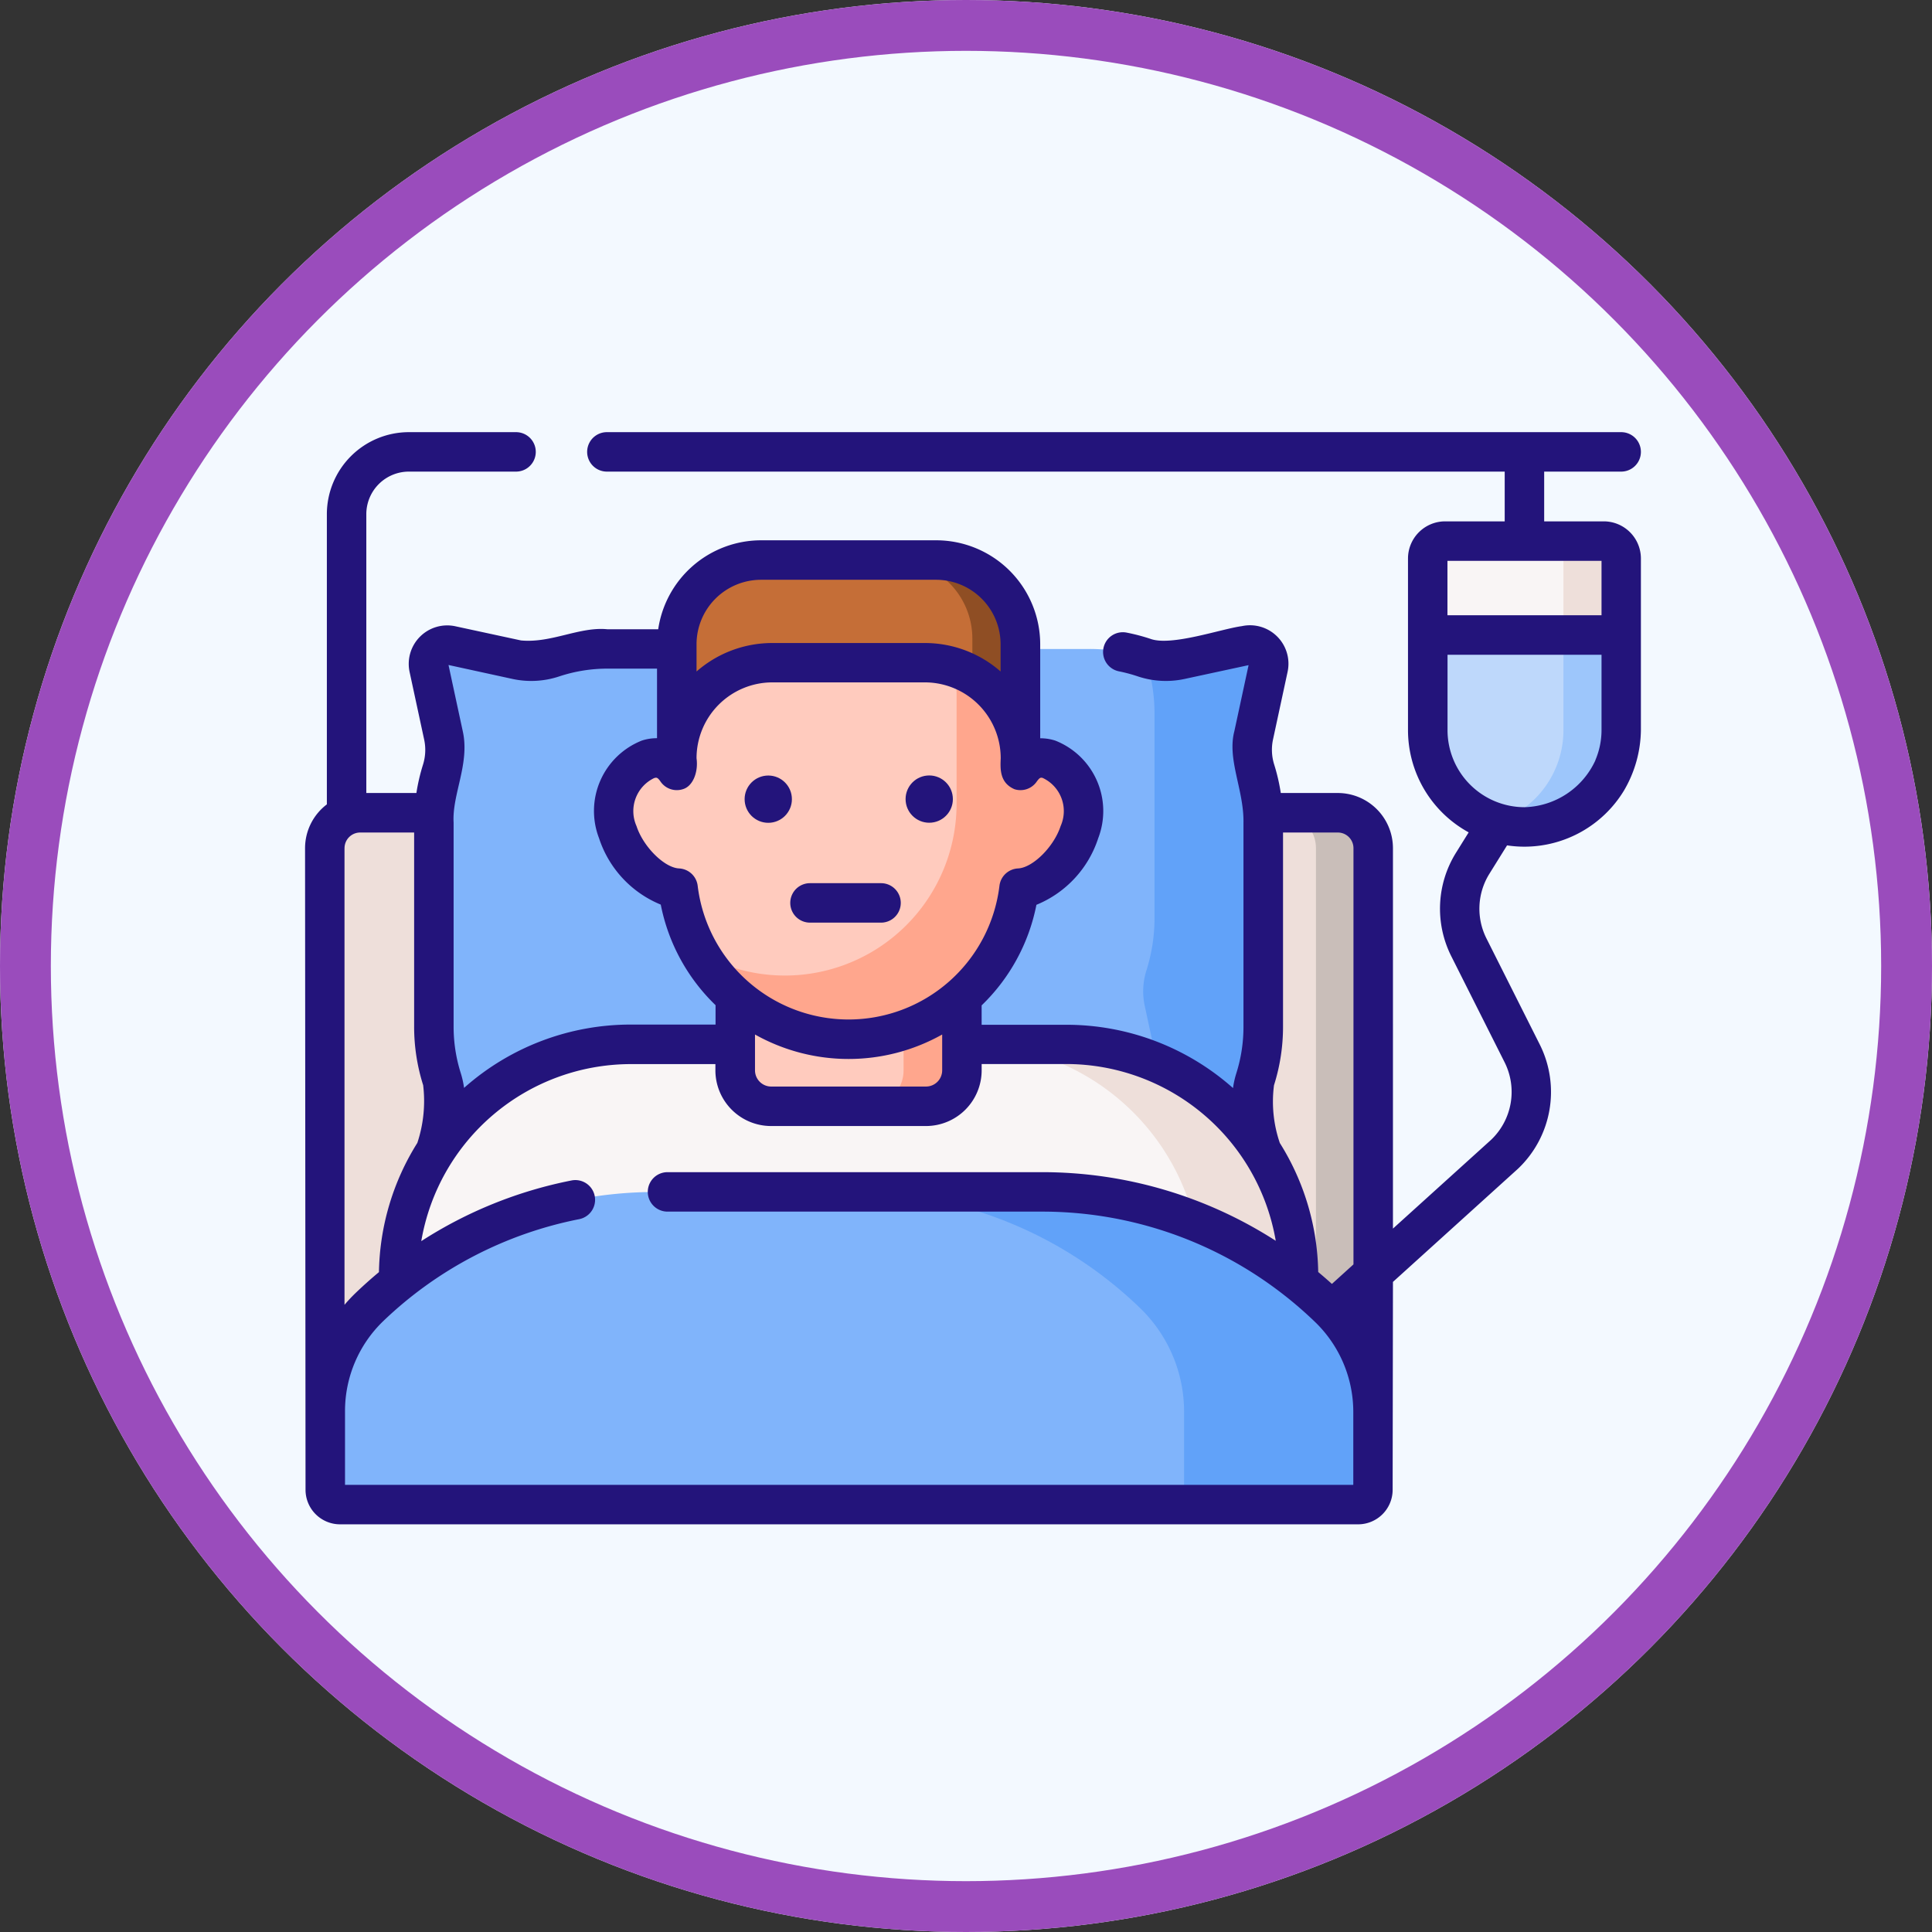 <svg xmlns="http://www.w3.org/2000/svg" width="76" height="76" viewBox="0 0 76 76">
  <rect x="0" y="0" width="76" height="76" fill="#333333" stroke="none"/>
  <g id="Grupo_53532" data-name="Grupo 53532" transform="translate(-231 -8684)">
    <g id="Elipse_25" data-name="Elipse 25" transform="translate(231 8684)" fill="#f3f9ff" stroke="#9a4cbc" stroke-width="2">
      <circle cx="38" cy="38" r="38" stroke="none"/>
      <circle cx="38" cy="38" r="37" fill="none"/>
    </g>
    <g id="hospitalizacion" transform="translate(243 8654.295)">
      <g id="Grupo_53323" data-name="Grupo 53323" transform="translate(0.776 61.678)">
        <path id="Trazado_98706" data-name="Trazado 98706" d="M47.425,192.59H8.943a1.38,1.38,0,0,0-1.38,1.38V215.5H48.805V193.97A1.38,1.38,0,0,0,47.425,192.59Z" transform="translate(-7.563 -192.59)" fill="#eedfda"/>
      </g>
      <g id="Grupo_53324" data-name="Grupo 53324" transform="translate(38.374 61.678)">
        <path id="Trazado_98707" data-name="Trazado 98707" d="M376.135,192.59h-2.252a1.392,1.392,0,0,1,1.392,1.392V215.5h2.252V193.982A1.392,1.392,0,0,0,376.135,192.59Z" transform="translate(-373.883 -192.59)" fill="#c9beb9"/>
      </g>
      <g id="Grupo_53325" data-name="Grupo 53325" transform="translate(4.855 55.081)">
        <path id="Trazado_98708" data-name="Trazado 98708" d="M79.755,146.787a2.71,2.71,0,0,1,.066-1.391,6.821,6.821,0,0,0,.319-2.067V135.3a6.825,6.825,0,0,0-.313-2.05,2.711,2.711,0,0,1-.063-1.385l.572-2.655a.737.737,0,0,0-.876-.876l-2.581.557a2.7,2.7,0,0,1-1.422-.075,6.806,6.806,0,0,0-2.148-.346H54.344a6.806,6.806,0,0,0-2.148.346,2.7,2.7,0,0,1-1.422.075l-2.581-.557a.737.737,0,0,0-.876.876l.572,2.655a2.711,2.711,0,0,1-.063,1.385,6.825,6.825,0,0,0-.313,2.05v8.029a6.82,6.82,0,0,0,.319,2.067,2.711,2.711,0,0,1,.066,1.391l-.58,2.692a.737.737,0,0,0,.876.876l2.692-.58a2.71,2.71,0,0,1,1.391.066,6.82,6.82,0,0,0,2.067.319H73.309a6.82,6.82,0,0,0,2.067-.319,2.711,2.711,0,0,1,1.391-.066l2.692.58a.737.737,0,0,0,.876-.876Z" transform="translate(-47.3 -128.317)" fill="#80b4fb"/>
      </g>
      <g id="Grupo_53326" data-name="Grupo 53326" transform="translate(4.855 55.081)">
        <path id="Trazado_98709" data-name="Trazado 98709" d="M79.756,146.787a2.71,2.71,0,0,1,.066-1.391,6.821,6.821,0,0,0,.319-2.067V135.3a6.825,6.825,0,0,0-.313-2.05,2.711,2.711,0,0,1-.063-1.385l.572-2.655a.737.737,0,0,0-.876-.876l-2.581.557a2.705,2.705,0,0,1-1.37-.06c.012.047.025.094.039.14a6.825,6.825,0,0,1,.313,2.05v8.029a6.82,6.82,0,0,1-.319,2.067,2.712,2.712,0,0,0-.066,1.391l.58,2.692a.737.737,0,0,1-.876.876l-2.692-.58a2.71,2.71,0,0,0-1.391.066,6.82,6.82,0,0,1-2.067.319H50.065A6.82,6.82,0,0,1,48,145.561c-.043-.014-.086-.025-.129-.036a2.711,2.711,0,0,1,.029,1.263l-.58,2.692a.737.737,0,0,0,.876.876l2.692-.58a2.71,2.71,0,0,1,1.391.066,6.821,6.821,0,0,0,2.067.319H73.31a6.821,6.821,0,0,0,2.067-.319,2.712,2.712,0,0,1,1.391-.066l2.692.58a.737.737,0,0,0,.876-.876Z" transform="translate(-47.301 -128.317)" fill="#61a2f9"/>
      </g>
      <g id="Grupo_53327" data-name="Grupo 53327" transform="translate(3.682 70.788)">
        <path id="Trazado_98710" data-name="Trazado 98710" d="M62.216,281.343H44.933a9.058,9.058,0,0,0-9.058,9.058v4.463h35.4V290.4A9.058,9.058,0,0,0,62.216,281.343Z" transform="translate(-35.875 -281.343)" fill="#f9f5f5"/>
      </g>
      <g id="Grupo_53328" data-name="Grupo 53328" transform="translate(26.122 70.788)">
        <path id="Trazado_98711" data-name="Trazado 98711" d="M258.336,281.343h-3.824a9.134,9.134,0,0,1,9.134,9.134v4.386h3.824v-4.386A9.134,9.134,0,0,0,258.336,281.343Z" transform="translate(-254.512 -281.343)" fill="#eedfda"/>
      </g>
      <g id="Grupo_53329" data-name="Grupo 53329" transform="translate(16.924 66.851)">
        <path id="Trazado_98712" data-name="Trazado 98712" d="M172.4,249.363H166.29a1.4,1.4,0,0,1-1.4-1.4v-4.974H173.8v4.974A1.4,1.4,0,0,1,172.4,249.363Z" transform="translate(-164.888 -242.987)" fill="#ffcbbe"/>
      </g>
      <g id="Grupo_53330" data-name="Grupo 53330" transform="translate(22.127 66.851)">
        <path id="Trazado_98713" data-name="Trazado 98713" d="M217,242.987v4.962a1.413,1.413,0,0,1-1.413,1.413h2.3a1.413,1.413,0,0,0,1.413-1.413v-4.962Z" transform="translate(-215.583 -242.987)" fill="#ffa68d"/>
      </g>
      <g id="Grupo_53337" data-name="Grupo 53337" transform="translate(12.167 51.736)">
        <g id="Grupo_53331" data-name="Grupo 53331" transform="translate(2.458 0)">
          <path id="Trazado_98714" data-name="Trazado 98714" d="M152.719,95.721h-6.944a3.284,3.284,0,0,0-3.284,3.284v4.79H156v-4.79A3.284,3.284,0,0,0,152.719,95.721Z" transform="translate(-142.49 -95.721)" fill="#c56e37"/>
        </g>
        <g id="Grupo_53332" data-name="Grupo 53332" transform="translate(10.993 0)">
          <path id="Trazado_98715" data-name="Trazado 98715" d="M227.312,95.721h-1.666a3.09,3.09,0,0,1,3.09,3.09V103.8h1.888V99.033A3.312,3.312,0,0,0,227.312,95.721Z" transform="translate(-225.646 -95.721)" fill="#8f4e24"/>
        </g>
        <g id="Grupo_53333" data-name="Grupo 53333" transform="translate(0 7.786)">
          <path id="Trazado_98716" data-name="Trazado 98716" d="M121.729,173.8c.4,1.237.815,2.5-.24,2.847s-2.409-.909-2.811-2.146a2.2,2.2,0,0,1,1.182-2.862C120.916,171.293,121.327,172.56,121.729,173.8Z" transform="translate(-118.543 -171.579)" fill="#ffcbbe"/>
        </g>
        <g id="Grupo_53334" data-name="Grupo 53334" transform="translate(14.814 7.786)">
          <path id="Trazado_98717" data-name="Trazado 98717" d="M263.307,173.8c-.4,1.237-.815,2.5.24,2.847s2.409-.909,2.811-2.146a2.2,2.2,0,0,0-1.182-2.862C264.12,171.293,263.71,172.56,263.307,173.8Z" transform="translate(-262.879 -171.579)" fill="#ffcbbe"/>
        </g>
        <g id="Grupo_53335" data-name="Grupo 53335" transform="translate(2.458 4.037)">
          <path id="Trazado_98718" data-name="Trazado 98718" d="M152.276,135.056h-6.058a3.727,3.727,0,0,0-3.727,3.727v4.389a6.7,6.7,0,0,0,6.7,6.7h.113a6.7,6.7,0,0,0,6.7-6.7v-4.389A3.728,3.728,0,0,0,152.276,135.056Z" transform="translate(-142.49 -135.056)" fill="#ffcbbe"/>
        </g>
        <g id="Grupo_53336" data-name="Grupo 53336" transform="translate(3.351 4.198)">
          <path id="Trazado_98719" data-name="Trazado 98719" d="M161.144,136.627a3.757,3.757,0,0,1,.161,1.09v4.3a6.755,6.755,0,0,1-10.112,5.863,6.756,6.756,0,0,0,12.62-3.356v-4.3A3.76,3.76,0,0,0,161.144,136.627Z" transform="translate(-151.193 -136.627)" fill="#ffa68d"/>
        </g>
      </g>
      <g id="Grupo_53338" data-name="Grupo 53338" transform="translate(26.981 59.522)">
        <path id="Trazado_98720" data-name="Trazado 98720" d="M263.307,173.8c-.4,1.237-.815,2.5.24,2.847s2.409-.909,2.811-2.146a2.2,2.2,0,0,0-1.182-2.862C264.12,171.293,263.71,172.56,263.307,173.8Z" transform="translate(-262.879 -171.579)" fill="#ffa68d"/>
      </g>
      <g id="Grupo_53339" data-name="Grupo 53339" transform="translate(44.162 50.991)">
        <path id="Trazado_98721" data-name="Trazado 98721" d="M434.115,99.7h-.064a3.773,3.773,0,0,1-3.773-3.773V89.139a.678.678,0,0,1,.678-.678h6.254a.678.678,0,0,1,.678.678v6.792A3.773,3.773,0,0,1,434.115,99.7Z" transform="translate(-430.278 -88.461)" fill="#f9f5f5"/>
      </g>
      <g id="Grupo_53340" data-name="Grupo 53340" transform="translate(46.832 50.991)">
        <path id="Trazado_98722" data-name="Trazado 98722" d="M460.547,88.46h-2.271a.684.684,0,0,1,.684.684V95.9a3.807,3.807,0,0,1-2.67,3.633,3.808,3.808,0,0,0,4.941-3.633V89.144a.684.684,0,0,0-.684-.684Z" transform="translate(-456.29 -88.46)" fill="#eedfda"/>
      </g>
      <g id="Grupo_53341" data-name="Grupo 53341" transform="translate(44.162 54.684)">
        <path id="Trazado_98723" data-name="Trazado 98723" d="M430.278,124.45v3.745a3.805,3.805,0,1,0,7.611,0V124.45Z" transform="translate(-430.278 -124.45)" fill="#bed8fb"/>
      </g>
      <g id="Grupo_53342" data-name="Grupo 53342" transform="translate(46.832 54.684)">
        <path id="Trazado_98724" data-name="Trazado 98724" d="M458.96,124.45v3.745a3.807,3.807,0,0,1-2.67,3.633,3.808,3.808,0,0,0,4.941-3.633V124.45Z" transform="translate(-456.29 -124.45)" fill="#9dc6fb"/>
      </g>
      <g id="Grupo_53343" data-name="Grupo 53343" transform="translate(0.796 76.595)">
        <path id="Trazado_98725" data-name="Trazado 98725" d="M35.926,337.93H20.757A16.227,16.227,0,0,0,9.5,342.452a5.664,5.664,0,0,0-1.744,4.09v3.1a.581.581,0,0,0,.581.581H48.381a.581.581,0,0,0,.581-.581v-3.072a5.669,5.669,0,0,0-1.733-4.08,16.229,16.229,0,0,0-11.3-4.562Z" transform="translate(-7.752 -337.93)" fill="#80b4fb"/>
      </g>
      <g id="Grupo_53344" data-name="Grupo 53344" transform="translate(21.543 76.596)">
        <path id="Trazado_98726" data-name="Trazado 98726" d="M228.623,342.494a16.229,16.229,0,0,0-11.3-4.563h-7.427a16.229,16.229,0,0,1,11.3,4.563,5.669,5.669,0,0,1,1.733,4.08v3.072a.581.581,0,0,1-.581.581h7.427a.581.581,0,0,0,.581-.581v-3.072A5.669,5.669,0,0,0,228.623,342.494Z" transform="translate(-209.893 -337.931)" fill="#61a2f9"/>
      </g>
      <g id="Grupo_53345" data-name="Grupo 53345" transform="translate(0 46.705)">
        <circle id="Elipse_1208" data-name="Elipse 1208" cx="0.93" cy="0.93" r="0.93" transform="translate(17.204 13.604) rotate(-5.682)" fill="#23147b"/>
        <circle id="Elipse_1209" data-name="Elipse 1209" cx="0.93" cy="0.93" r="0.93" transform="translate(23.536 13.601) rotate(-5.682)" fill="#23147b"/>
        <path id="Trazado_98727" data-name="Trazado 98727" d="M189.541,219.565h-2.795a.776.776,0,1,0,0,1.552h2.795a.776.776,0,0,0,0-1.552Z" transform="translate(-166.883 -201.823)" fill="#23147b"/>
        <path id="Trazado_98728" data-name="Trazado 98728" d="M51.089,50.214H48.744V48.257h3.029a.776.776,0,0,0,0-1.552h-39.9a.776.776,0,0,0,0,1.552H47.191v1.957H44.847a1.462,1.462,0,0,0-1.46,1.46v6.754a4.585,4.585,0,0,0,2.387,4.02l-.507.815a4.164,4.164,0,0,0-.184,4.044L47.191,71.5a2.6,2.6,0,0,1-.537,3.044l-3.859,3.491V63.07A2.171,2.171,0,0,0,40.626,60.9H38.383a7.565,7.565,0,0,0-.26-1.121,1.939,1.939,0,0,1-.045-.988l.572-2.655a1.513,1.513,0,0,0-1.8-1.8c-.8.106-2.774.8-3.594.5a7.617,7.617,0,0,0-.937-.246.776.776,0,0,0-.3,1.524,6.044,6.044,0,0,1,.745.2,3.482,3.482,0,0,0,1.83.1l2.522-.544-.56,2.6c-.291,1.113.381,2.312.359,3.6v8.029a6.049,6.049,0,0,1-.283,1.832,3.465,3.465,0,0,0-.128.576,9.87,9.87,0,0,0-6.561-2.49H26.615v-.763a7.5,7.5,0,0,0,2.155-3.956A4.248,4.248,0,0,0,31.2,62.681a2.978,2.978,0,0,0-1.681-3.84h0a1.888,1.888,0,0,0-.6-.094v-3.7a4.093,4.093,0,0,0-4.088-4.088H17.937a4.094,4.094,0,0,0-4.045,3.5H11.9c-1.1-.112-2.207.553-3.406.439l-2.581-.557a1.514,1.514,0,0,0-1.8,1.8l.572,2.655a1.937,1.937,0,0,1-.045.988A7.562,7.562,0,0,0,4.38,60.9H2.41V49.93a1.675,1.675,0,0,1,1.673-1.673H8.3a.776.776,0,0,0,0-1.552H4.083A3.229,3.229,0,0,0,.858,49.93V61.347A2.163,2.163,0,0,0,0,63.07L.019,88.31a1.359,1.359,0,0,0,1.358,1.358H41.425a1.359,1.359,0,0,0,1.358-1.358l.012-8.178L47.7,75.693l.01-.009a4.163,4.163,0,0,0,.867-4.878l-2.108-4.194a2.6,2.6,0,0,1,.115-2.527l.7-1.125a4.6,4.6,0,0,0,.684.051h0A4.583,4.583,0,0,0,51.885,60.8a4.8,4.8,0,0,0,.664-2.374V51.675A1.462,1.462,0,0,0,51.089,50.214ZM41.242,63.07V79.443l-.848.768q-.266-.24-.539-.468a9.848,9.848,0,0,0-1.51-5.076,5.015,5.015,0,0,1-.229-2.272,7.6,7.6,0,0,0,.355-2.3V62.454h2.155a.616.616,0,0,1,.616.616ZM17.7,70.4a7.524,7.524,0,0,0,7.363,0v1.41a.638.638,0,0,1-.637.637H18.337a.638.638,0,0,1-.637-.637ZM29.038,60.317a1.441,1.441,0,0,1,.684,1.884c-.264.812-1.093,1.637-1.674,1.666a.776.776,0,0,0-.732.683,5.979,5.979,0,0,1-11.871,0,.776.776,0,0,0-.732-.683c-.581-.029-1.41-.855-1.674-1.666a1.441,1.441,0,0,1,.684-1.884.281.281,0,0,1,.082-.019c.051,0,.1.036.186.163a.776.776,0,0,0,.869.289c.4-.114.616-.679.54-1.219a2.986,2.986,0,0,1,2.983-2.983h6a2.986,2.986,0,0,1,2.983,2.983c-.018.413-.048.965.54,1.219a.775.775,0,0,0,.869-.289c.134-.188.168-.177.268-.145ZM15.4,55.048a2.539,2.539,0,0,1,2.536-2.536h6.889a2.539,2.539,0,0,1,2.536,2.536V56.12A4.516,4.516,0,0,0,24.379,55h-6A4.516,4.516,0,0,0,15.4,56.12ZM8.166,56.414a3.487,3.487,0,0,0,1.83-.1,6.031,6.031,0,0,1,1.9-.307h1.95v2.737a1.878,1.878,0,0,0-.6.094,2.978,2.978,0,0,0-1.681,3.84,4.246,4.246,0,0,0,2.428,2.612,7.5,7.5,0,0,0,2.155,3.956v.763H12.816A9.869,9.869,0,0,0,6.255,72.5a3.472,3.472,0,0,0-.128-.576,6.048,6.048,0,0,1-.283-1.832V62.064c-.066-1.11.647-2.321.359-3.6l-.56-2.6ZM1.553,63.07a.616.616,0,0,1,.616-.616H4.291v7.638a7.6,7.6,0,0,0,.355,2.3,5.23,5.23,0,0,1-.229,2.272,9.848,9.848,0,0,0-1.51,5.083q-.465.387-.905.808a6.362,6.362,0,0,0-.45.478V63.07ZM41.23,88.115H1.572V85.208a4.91,4.91,0,0,1,1.5-3.53,15.447,15.447,0,0,1,7.711-4.014.776.776,0,1,0-.3-1.523,16.947,16.947,0,0,0-5.911,2.387,8.37,8.37,0,0,1,8.239-6.964h3.331v.249A2.192,2.192,0,0,0,18.337,74h6.089a2.192,2.192,0,0,0,2.19-2.19v-.249h3.331a8.37,8.37,0,0,1,8.238,6.954,16.972,16.972,0,0,0-9.214-2.7H14.258a.776.776,0,1,0,0,1.552H28.97a15.419,15.419,0,0,1,9.613,3.338l.022.017q.585.465,1.13.99a4.917,4.917,0,0,1,1.5,3.521v2.877ZM51,51.767v2.141H44.939V51.767Zm-.238,7.84a3.159,3.159,0,0,1-2.791,1.851,3.032,3.032,0,0,1-3.029-3.029V55.461H51v2.968A3.02,3.02,0,0,1,50.758,59.607Z" transform="translate(0 -46.705)" fill="#23147b"/>
      </g>
    </g>
  </g>
</svg>
